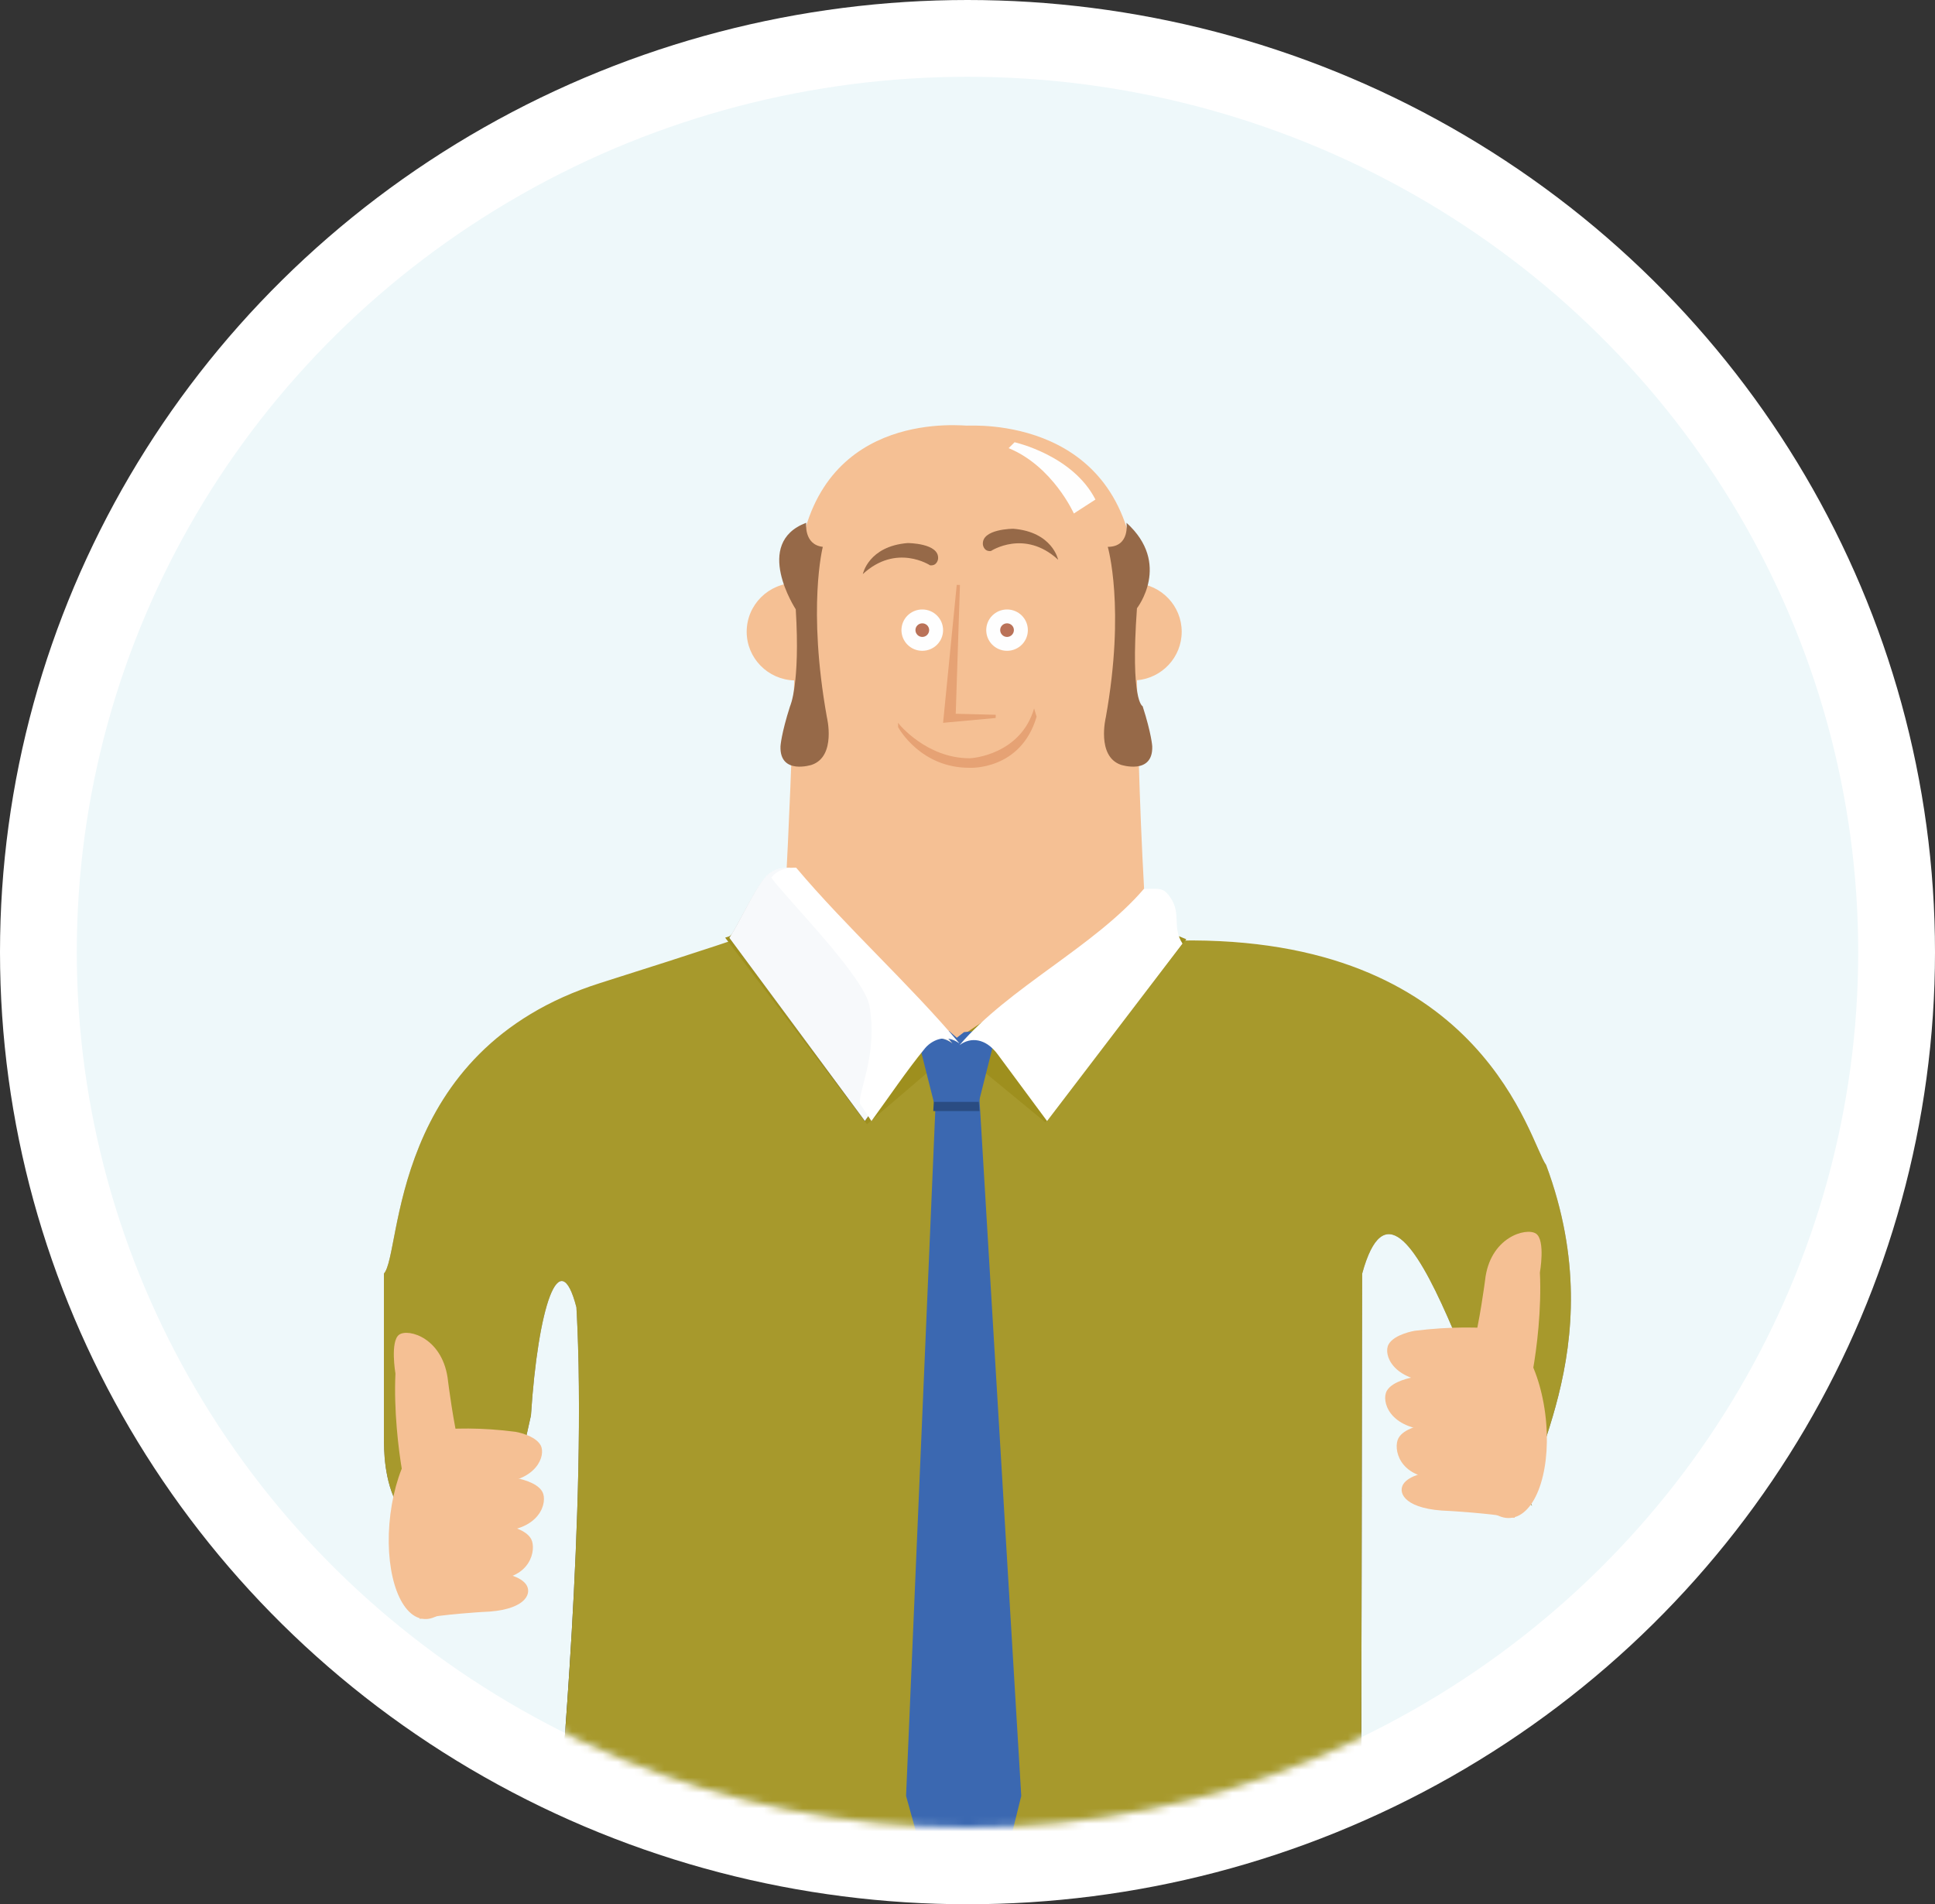 <?xml version="1.0" encoding="UTF-8"?>
<svg width="252px" height="248px" viewBox="0 0 252 248" version="1.1" xmlns="http://www.w3.org/2000/svg" xmlns:xlink="http://www.w3.org/1999/xlink">
    <rect x="0" y="0" width="252" height="248" fill="#333333" stroke="none"/>
    <!-- Generator: sketchtool 49.2 (51160) - http://www.bohemiancoding.com/sketch -->
    <title>F7CFAB10-1AAB-44E1-9F57-3CC9ACB77507</title>
    <desc>Created with sketchtool.</desc>
    <defs>
        <ellipse id="path-1" cx="126" cy="123" rx="125" ry="123"></ellipse>
        <ellipse id="path-3" cx="116" cy="114" rx="116" ry="114"></ellipse>
        <linearGradient x1="50%" y1="0%" x2="50%" y2="100%" id="linearGradient-5">
            <stop stop-color="#FFFFFF" offset="0%"></stop>
            <stop stop-color="#000000" offset="100%"></stop>
        </linearGradient>
        <path d="M-7.27595761e-12,45.865 L-3.50623251e-12,67.062 C-1.95890966e-12,68.875 -1.95890966e-12,72.82 1.824,76.125 L6.382,83.375 C8.983,85.205 4.184,91.48 15.5,80.656 L19.147,64.344 C20.059,50.258 22.856,41.688 25.069,50.258 C26.523,76.226 22.734,114.968 22.856,115.909 C57,124 127.268,135.135 127.268,115.135 L127.4,45.865 C132.908,25.757 144.128,70.855 149.529,76.125 C147.144,72.441 160.471,56.188 151.353,31.719 C149.184,28.77 143.386,2.651 105.35,2.478 C83.959,2.381 75.646,20.412 75.646,20.412 L50.793,0.336 C48.58,1.075 55.874,-0.739 28.19,8.017 C0.507,16.775 2.391,43.235 -7.27595761e-12,45.865 Z" id="path-6"></path>
        <path d="M3.928,2.243 C2.501,4.397 1.385,6.945 0,9.139 L17.632,33 L24.045,24.141 C25.64,21.929 27.607,21.78 29.046,22.893 C22.582,15.175 14.334,7.715 7.871,0 C5.729,0 4.866,0.821 3.928,2.243" id="path-7"></path>
    </defs>
    <g id="Desktop" stroke="none" stroke-width="1" fill="none" fill-rule="evenodd">
        <g id="Services-/-myRequests-/-emptyStates" transform="translate(-721, -340)">
            <g id="emptyState" transform="translate(679, 341)">
                <g id="assets/wally/happy" transform="translate(42, 0)">
                    <mask id="mask-2" fill="white">
                        <use xlink:href="#path-1"></use>
                    </mask>
                    <use id="Oval-Copy" fill="#EEF8FA" fill-rule="evenodd" xlink:href="#path-1"></use>
                    <g id="Group" stroke-width="1" fill-rule="evenodd" transform="translate(10, 9)">
                        <mask id="mask-4" fill="white">
                            <use xlink:href="#path-3"></use>
                        </mask>
                        <g id="mask">
                            <use fill="#EEF8FA" fill-rule="evenodd" xlink:href="#path-3"></use>
                            <ellipse stroke="#FFFFFF" stroke-width="10" cx="116" cy="114" rx="121" ry="119"></ellipse>
                        </g>
                        <g id="wally" mask="url(#mask-4)">
                            <g transform="translate(39, 45)">
                                <g id="shirt" transform="translate(1, 65)">
                                    <g id="Path">
                                        <use fill="url(#linearGradient-5)" xlink:href="#path-6"></use>
                                        <use fill="#A7992C" xlink:href="#path-6"></use>
                                    </g>
                                </g>
                                <g id="head" transform="translate(45, 0)">
                                    <path d="M10.109,75.54 L30.691,82.341 C30.691,82.341 55.05,71.823 55.27,65.243 C54.508,53.606 54.197,41.814 54.072,33.595 C57.335,33.31 59.896,30.593 59.896,27.275 C59.896,23.919 57.271,21.183 53.953,20.949 C52.946,-0.987 32.579,0.47 31.877,0.431 C29.174,0.268 10.721,-0.835 9.794,20.936 C9.742,20.93 9.688,20.923 9.634,20.923 C6.103,20.923 3.243,23.767 3.243,27.275 C3.243,30.713 5.997,33.506 9.43,33.615 C9.169,41.91 8.748,53.251 8.257,61.559 C7.617,68.365 10.109,75.54 10.109,75.54" id="Fill-4" fill="#F5C094"></path>
                                    <path d="M27.124,18.625 C27.124,18.625 22.747,15.725 18.369,19.764 C18.369,19.764 19.095,16.136 24.208,15.725 C24.208,15.725 28.378,15.725 28.167,17.795 C28.167,17.795 28.064,18.725 27.124,18.625" id="Fill-6" fill="#966948"></path>
                                    <path d="M35.049,16.763 C35.049,16.763 39.426,13.863 43.804,17.896 C43.804,17.896 43.075,14.275 37.965,13.863 C37.965,13.863 33.795,13.863 34.006,15.933 C34.006,15.933 34.109,16.864 35.049,16.763" id="Fill-8" fill="#966948"></path>
                                    <path d="M10.995,13.084 C10.995,13.084 10.654,15.934 13.156,16.219 C13.156,16.219 11.126,24.115 13.688,38.408 C13.688,38.408 14.938,43.498 11.718,44.607 C11.718,44.607 7.511,45.975 7.645,42.189 C7.645,42.189 7.735,40.579 8.892,36.97 C8.892,36.97 10.233,34.158 9.634,24.355 C9.634,24.355 3.979,15.725 10.995,13.084" id="Fill-10" fill="#966948"></path>
                                    <path d="M52.704,13.084 C52.704,13.084 53.189,16.219 50.269,16.219 C50.269,16.219 52.577,24.115 50.015,38.408 C50.015,38.408 48.765,43.498 51.984,44.607 C51.984,44.607 56.189,45.975 56.058,42.189 C56.058,42.189 55.968,40.579 54.808,36.97 C54.808,36.97 53.192,36.432 54.069,24.216 C54.069,24.216 58.607,18.416 52.704,13.084" id="Fill-12" fill="#966948"></path>
                                    <path d="M32.228,44.993 C25.923,44.993 23.08,39.914 22.964,39.699 L22.954,39.13 C23.061,39.319 26.685,43.751 32.265,43.751 C32.539,43.771 38.903,43.315 40.675,37.261 L41,38.339 C38.934,45.361 32.291,45 32.228,44.993" id="Fill-14" fill="#E6A274"></path>
                                    <path d="M28.82,27.066 C28.82,28.554 27.606,29.757 26.111,29.757 C24.61,29.757 23.399,28.554 23.399,27.066 C23.399,25.577 24.61,24.375 26.111,24.375 C27.606,24.375 28.82,25.577 28.82,27.066" id="Fill-16" fill="#FEFEFE"></path>
                                    <path d="M27.006,27.059 C27.006,27.547 26.608,27.952 26.114,27.952 C25.623,27.952 25.221,27.547 25.221,27.059 C25.221,26.571 25.623,26.179 26.114,26.179 C26.608,26.179 27.006,26.571 27.006,27.059" id="Fill-18" fill="#BA7258"></path>
                                    <path d="M34.44,27.066 C34.44,28.554 35.654,29.757 37.149,29.757 C38.647,29.757 39.861,28.554 39.861,27.066 C39.861,25.577 38.647,24.375 37.149,24.375 C35.654,24.375 34.44,25.577 34.44,27.066" id="Fill-20" fill="#FEFEFE"></path>
                                    <path d="M38.042,27.059 C38.042,27.547 37.643,27.952 37.149,27.952 C36.658,27.952 36.256,27.547 36.256,27.059 C36.256,26.571 36.658,26.179 37.149,26.179 C37.643,26.179 38.042,26.571 38.042,27.059" id="Fill-22" fill="#BA7258"></path>
                                    <path d="M28.82,39.136 L35.666,38.508 L35.679,38.09 C35.679,38.09 30.857,37.97 30.468,37.957 C30.482,37.552 31.017,21.182 31.017,21.182 L30.599,21.169 L28.82,39.136 Z" id="Fill-24" fill="#E6A274"></path>
                                    <path d="M38.131,2.598 C38.131,2.598 45.713,4.269 48.662,10.058 L45.85,11.875 C45.85,11.875 43.117,5.733 37.359,3.364 L38.131,2.598 Z" id="Fill-26" fill="#FEFEFE"></path>
                                    <polygon id="Fill-28" fill="#9E8F1E" points="0.438 67.118 1.016 66.928 9.24 59.412 30.487 80.396 54.075 64.7 60.495 67.321 42.148 91.168 30.461 81.542 18.91 91.415"></polygon>
                                </g>
                                <g id="tie" transform="translate(69, 79)">
                                    <polygon id="Tie" fill="#3B68B1" points="3.986 6.357 9.392 6.357 15 99.892 13.023 107.892 9.394 109.892 2.768 109.892 0 99.892"></polygon>
                                    <polygon id="Fill-30" fill="#2A4C82" points="3.64 9.031 9.435 9.031 9.565 10.704 3.543 10.704"></polygon>
                                    <polygon id="Fill-32" fill="#3B68B1" points="1.212 0.003 5.623 0.294 6.605 1.152 7.548 0.42 11.875 0.003 9.479 9.504 3.609 9.504"></polygon>
                                </g>
                                <g id="collar" transform="translate(46, 58)">
                                    <g id="Fill-35">
                                        <use fill="url(#linearGradient-5)" xlink:href="#path-7"></use>
                                        <use fill="#F7F9FB" xlink:href="#path-7"></use>
                                    </g>
                                    <path d="M5.446,1.306 C7.371,3.982 17.571,14.185 18.239,18.025 C19.349,24.414 16.684,29.282 17.002,30.757 C17.966,32.192 16.996,30.744 18.488,33 C20.851,29.762 23.026,26.508 25.45,23.54 C26.207,22.617 28.029,21.491 29.954,22.895 C23.455,15.178 15.179,7.72 8.689,0.007 C8.61,0.003 8.534,0 8.456,0 C7.302,0 6.17,0.336 5.446,1.306" id="Fill-37" fill="#FFFFFF"></path>
                                    <path d="M54.754,2.755 C54.523,2.758 54.264,2.758 53.978,2.758 C47.518,10.293 36.417,15.575 29.954,23.12 C31.392,22.033 33.361,22.178 34.952,24.34 L41.362,33 L59,9.888 C57.618,7.746 58.868,6.034 57.443,3.923 C56.728,2.867 56.334,2.75 55.254,2.75 C55.101,2.75 54.933,2.752 54.754,2.755" id="Fill-39" fill="#FFFFFF"></path>
                                    <path d="M54.793,2.758 C48.193,10.263 36.555,15.659 29.954,23.167 C31.903,21.802 33.758,22.897 34.525,23.796 C36.997,26.683 39.212,29.85 41.61,33 C43.125,30.805 42.142,32.214 43.118,30.818 C43.438,29.383 40.738,24.646 41.86,18.429 C42.54,14.692 56.136,6.628 58.092,4.009 C57.363,3.08 56.235,2.75 55.08,2.75 C54.983,2.75 54.89,2.753 54.793,2.758" id="Fill-41"></path>
                                </g>
                                <g id="right-hand" transform="translate(0, 118)">
                                    <path d="M21.638,21.291 C20.919,19.97 18.386,19.536 18.386,19.536 C13.897,18.952 10.18,19.039 7.317,19.353 L7.491,25.944 C10.613,25.303 15.914,26.439 15.914,26.439 C21.362,26.279 22.354,22.619 21.638,21.291" id="Fill-46" fill="#F5C094"></path>
                                    <path d="M0,15.822 L8.097,32.101 L14.08,32.439 C14.077,32.381 12.596,9.228 12.781,8.399 C12.791,8.36 12.77,8.341 12.722,8.341 C11.759,8.341 0,15.822 0,15.822" id="Fill-43"></path>
                                    <path d="M21.41,15.228 C20.694,13.906 18.161,13.475 18.161,13.475 C13.663,12.891 9.952,12.977 7.089,13.29 L7.26,19.875 C10.385,19.241 15.456,20.164 15.456,20.164 C20.905,19.997 22.125,16.552 21.41,15.228" id="Fill-48" fill="#F5C094"></path>
                                    <path d="M20.192,27.472 C19.535,26.17 17.225,25.736 17.225,25.736 C13.131,25.157 9.742,25.236 7.129,25.533 L7.295,32.017 C10.146,31.393 15.227,32.716 15.227,32.716 C20.19,32.578 20.845,28.77 20.192,27.472" id="Fill-50" fill="#F5C094"></path>
                                    <path d="M19.595,33.477 C18.901,32.25 16.398,31.854 16.398,31.854 C11.97,31.311 8.311,31.399 5.495,31.697 L5.653,37.836 C8.732,37.229 13.845,36.935 13.845,36.935 C19.211,36.776 20.295,34.708 19.595,33.477" id="Fill-52" fill="#F5C094"></path>
                                    <path d="M13.067,26.509 C12.202,33.385 8.986,38.441 5.885,37.804 C2.785,37.168 0.975,31.076 1.841,24.204 C2.708,17.328 5.924,12.274 9.019,12.911 C12.122,13.545 13.936,19.637 13.067,26.509" id="Fill-54" fill="#F5C094"></path>
                                    <path d="M2.984,0.821 C1.786,1.673 2.499,5.888 2.499,5.888 C2.282,10.655 2.876,15.693 3.387,18.676 L10.877,15.625 C10.042,12.392 9.361,6.966 9.361,6.966 C8.797,1.255 4.183,-0.029 2.984,0.821" id="Fill-56" fill="#F5C094"></path>
                                </g>
                                <g id="left-hand" transform="translate(131, 105)">
                                    <path d="M0.608,21.134 C1.357,19.814 3.996,19.379 3.996,19.379 C8.671,18.793 12.545,18.881 15.526,19.196 L15.345,25.785 C12.093,25.145 6.568,26.282 6.568,26.282 C0.895,26.12 -0.138,22.463 0.608,21.134" id="Fill-58" fill="#F5C094"></path>
                                    <path d="M0.846,15.072 C1.592,13.75 4.23,13.317 4.23,13.317 C8.915,12.734 12.781,12.82 15.764,13.134 L15.584,19.718 C12.33,19.084 7.048,20.005 7.048,20.005 C1.371,19.84 0.101,16.394 0.846,15.072" id="Fill-60" fill="#F5C094"></path>
                                    <path d="M2.115,27.316 C2.799,26.012 5.205,25.579 5.205,25.579 C9.469,25 12.999,25.077 15.722,25.375 L15.549,31.858 C12.579,31.234 7.286,32.56 7.286,32.56 C2.116,32.419 1.434,28.611 2.115,27.316" id="Fill-62" fill="#F5C094"></path>
                                    <path d="M2.736,33.32 C3.46,32.092 6.067,31.696 6.067,31.696 C10.679,31.153 14.489,31.242 17.424,31.541 L17.259,37.679 C14.051,37.072 8.726,36.776 8.726,36.776 C3.136,36.62 2.007,34.551 2.736,33.32" id="Fill-64" fill="#F5C094"></path>
                                    <path d="M9.536,26.352 C10.437,33.228 13.787,38.284 17.016,37.647 C20.247,37.01 22.132,30.917 21.23,24.048 C20.327,17.171 16.977,12.115 13.751,12.754 C10.52,13.388 8.63,19.48 9.536,26.352" id="Fill-66" fill="#F5C094"></path>
                                    <path d="M20.039,0.663 C21.288,1.514 20.545,5.73 20.545,5.73 C20.77,10.499 20.151,15.536 19.619,18.519 L11.817,15.469 C12.686,12.235 13.396,6.808 13.396,6.808 C13.982,1.098 18.79,-0.186 20.039,0.663" id="Fill-68" fill="#F5C094"></path>
                                </g>
                            </g>
                        </g>
                    </g>
                </g>
            </g>
        </g>
    </g>
</svg>